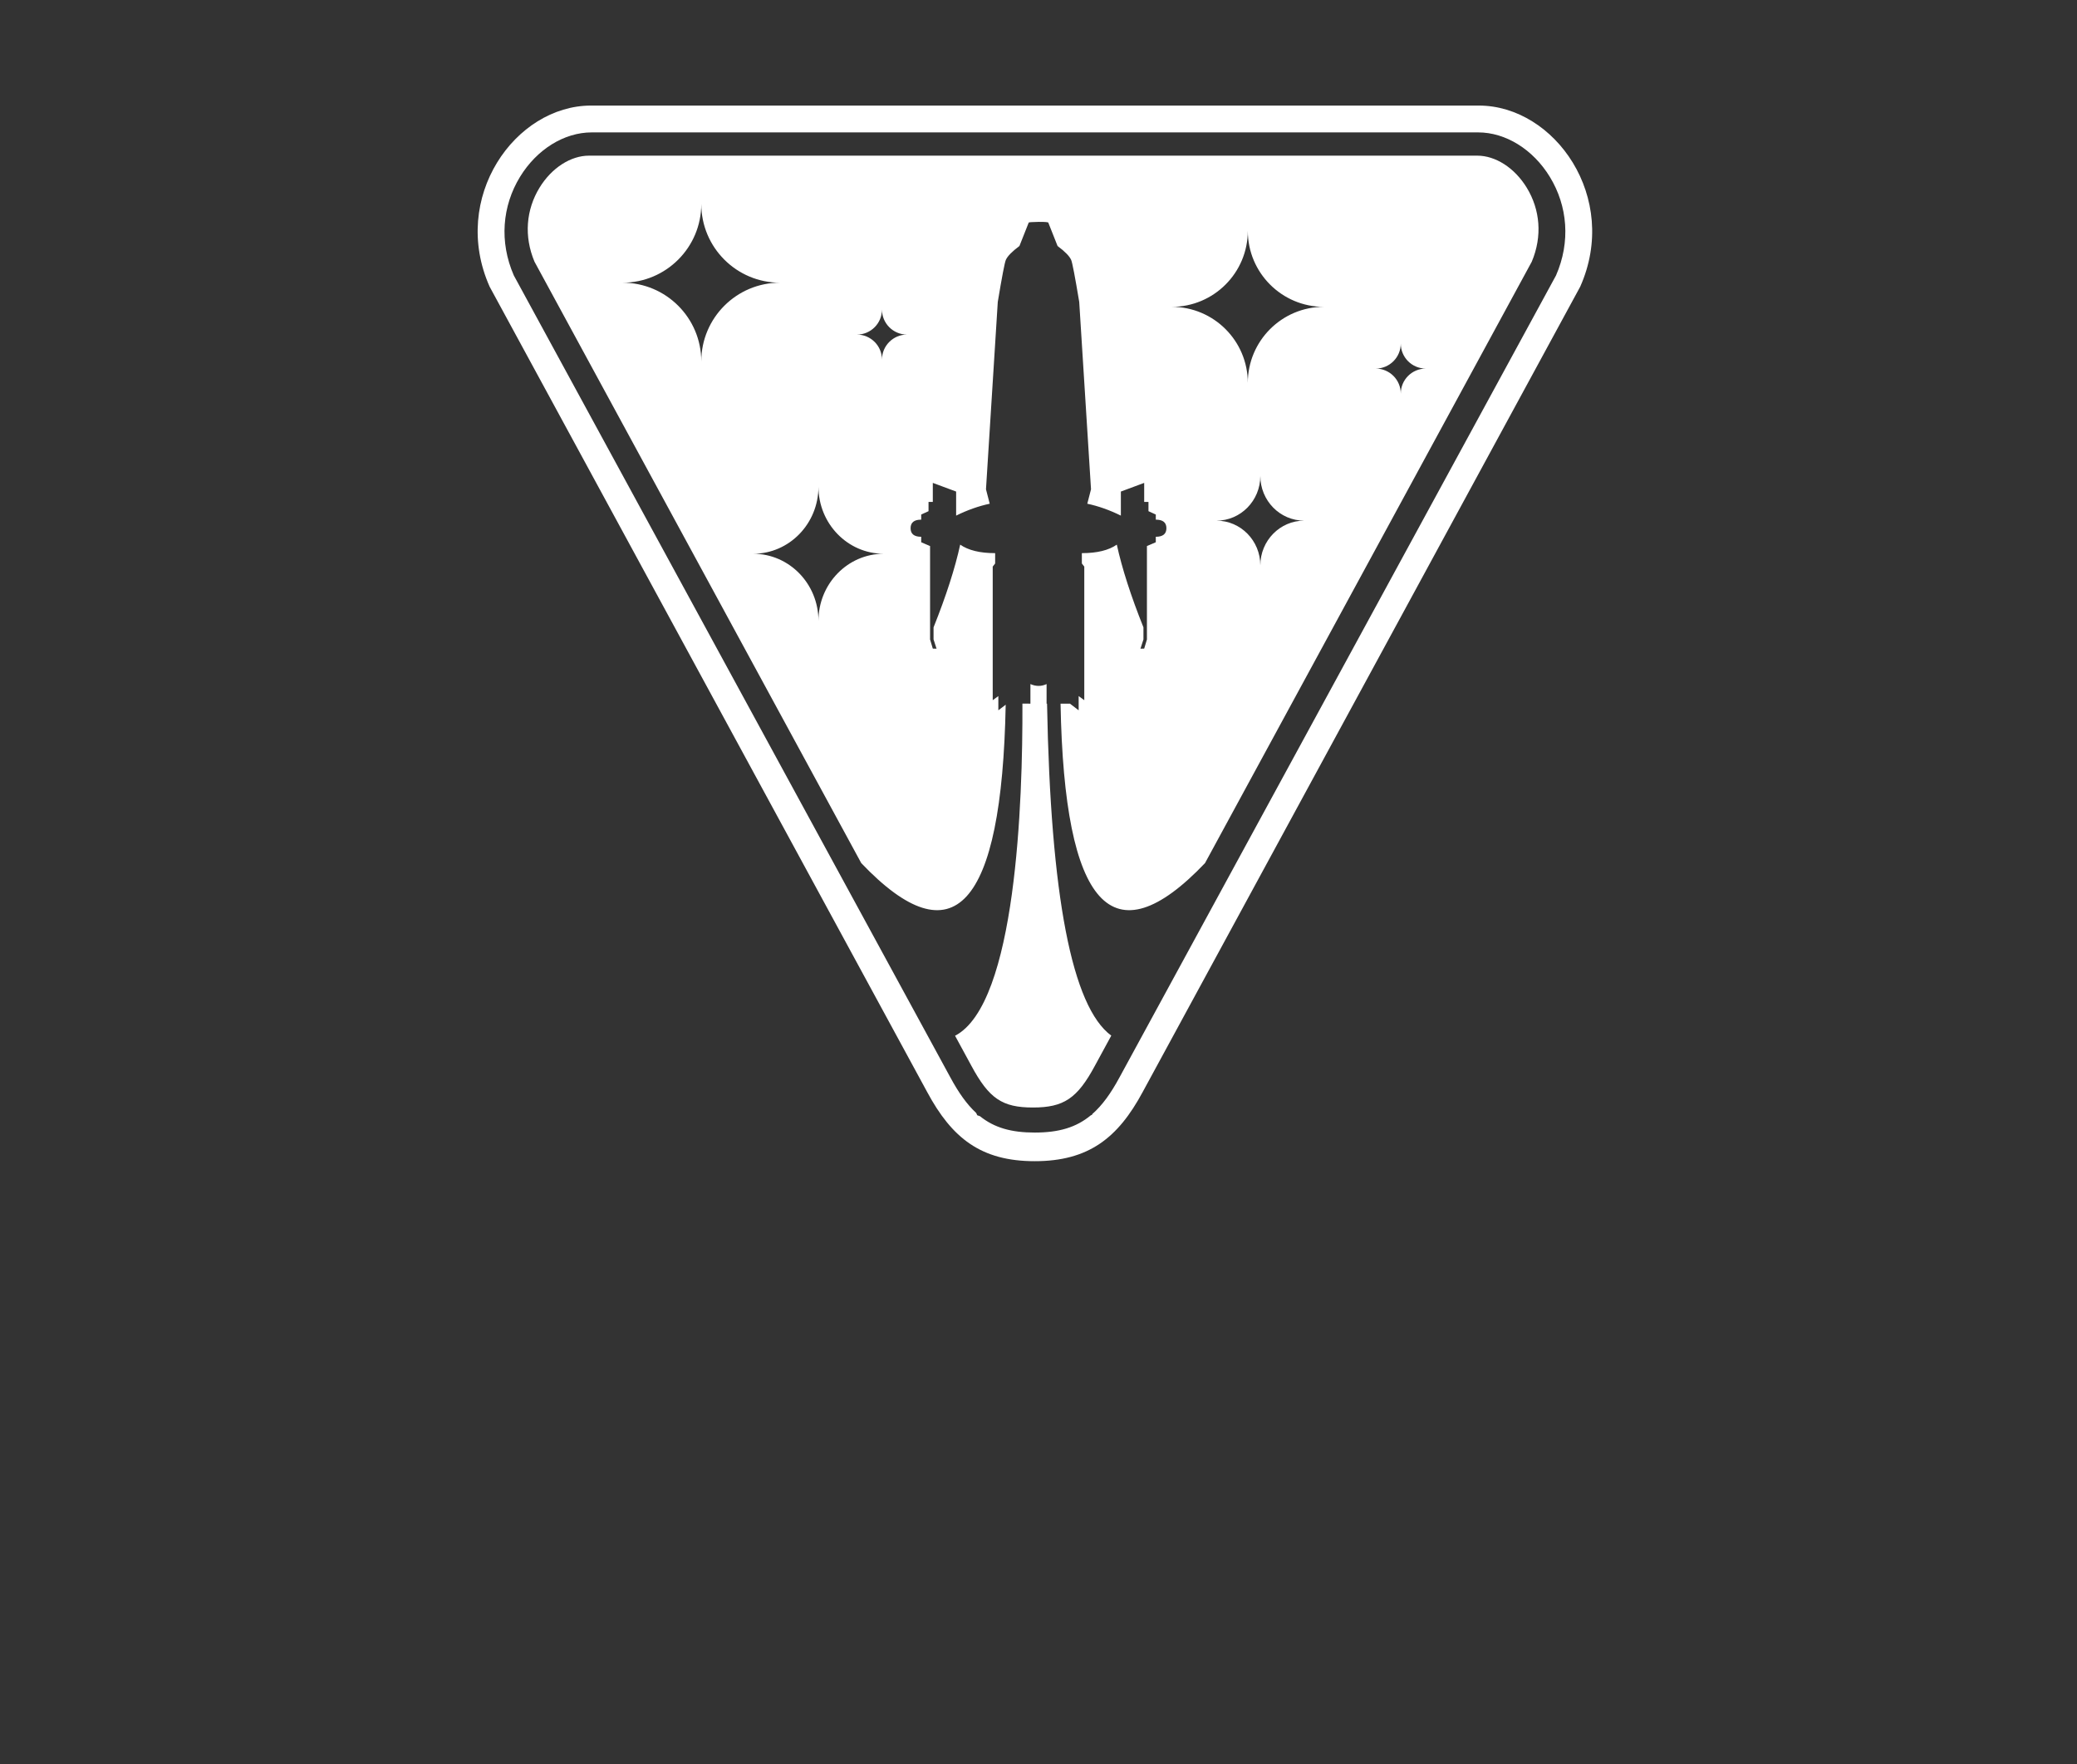 <?xml version="1.0" encoding="UTF-8"?>
<svg width="1161px" height="986px" viewBox="0 0 1161 986" version="1.1" xmlns="http://www.w3.org/2000/svg" xmlns:xlink="http://www.w3.org/1999/xlink">
    <rect x="0" y="0" width="1161" height="986" fill="#333333" stroke="none"/>
    <title>nova-fronttiers-emblem-white</title>
    <g id="nova-fronttiers-emblem-white" stroke="none" stroke-width="1" fill="none" fill-rule="evenodd">
        <path d="M826.591,59 C869.118,59 905.449,110.498 883.297,160.239 L638.715,610.371 C624.903,636.049 608.454,649 578.386,649 C548.317,649 532.097,636.049 518.285,610.371 L273.703,160.239 C251.551,110.498 287.882,59 330.409,59 L826.591,59 Z M826.272,74 L330.728,74 C315.371,74 300.059,83.475 290.661,98.874 C280.716,115.17 279.021,135.166 287.215,153.944 L531.194,602.107 C535.837,610.721 540.458,617.243 545.649,622.022 L546.266,623.338 L547.777,623.856 C555.834,630.348 565.364,633 578.386,633 C591.773,633 601.536,630.187 609.774,623.333 L610.346,623.164 L610.589,622.637 C616.113,617.802 620.966,611.086 625.806,602.107 L869.785,153.944 C877.979,135.166 876.284,115.17 866.339,98.874 C856.941,83.475 841.629,74 826.272,74 Z M585.019,382.332 L585.019,393.271 L585.277,393.275 C587.252,500.872 599.22,562.721 621.18,578.822 L612.047,595.626 C602.208,613.916 594.641,619 577.386,619 C560.224,619 552.843,614.012 542.953,595.626 L542.953,595.626 L533.86,578.897 C568.088,561.081 571.713,447.812 571.512,393.266 L575.981,393.271 L575.981,382.332 C577.509,383.016 579.037,383.358 580.565,383.358 C582.092,383.358 583.577,383.016 585.019,382.332 L585.019,382.332 Z M825.801,87 C835.825,87 846.575,93.665 853.453,104.956 C860.894,117.171 862.234,132.024 856.225,146.271 L856.225,146.271 L673.581,482.39 C621.83,536.691 594.912,506.988 592.826,393.278 L598.068,393.271 L602.946,397 L602.946,389.042 L606.093,391.349 L606.093,316.681 L604.736,314.941 L604.736,309.16 C613.222,309.16 619.735,307.573 624.273,304.399 C627.161,317.63 632.124,333.045 639.164,350.642 L639.164,350.642 L639.164,357.396 L637.485,362.567 L639.578,362.523 L641.111,357.396 L641.111,305.197 L646.066,303.071 L646.066,300.012 C650.022,300.012 652,298.416 652,295.223 C652,292.031 650.022,290.437 646.066,290.439 L646.066,290.439 L646.066,287.581 L641.971,285.709 L641.971,280.536 L639.578,280.536 L639.578,269.891 L626.542,274.736 L626.542,288.184 C620.267,285.086 614.011,282.869 607.772,281.535 L607.772,281.535 L609.856,273.467 L603.263,168.749 C600.9,154.542 599.397,146.713 598.754,145.262 C597.826,143.169 595.295,140.58 591.159,137.497 C589.392,133.025 587.659,128.653 585.96,124.381 C585.892,124.21 584.094,123.946 580.565,124.01 C577.036,124.074 575.108,124.21 575.04,124.381 C573.341,128.653 571.608,133.025 569.841,137.497 C565.705,140.58 563.174,143.169 562.246,145.262 C561.603,146.713 560.1,154.542 557.737,168.749 L557.737,168.749 L551.144,273.467 L553.228,281.535 C546.989,282.869 540.733,285.086 534.458,288.184 L534.458,288.184 L534.458,274.736 L521.422,269.891 L521.422,280.536 L519.029,280.536 L519.029,285.709 L514.934,287.581 L514.934,290.439 C510.978,290.437 509,292.031 509,295.223 C509,298.416 510.978,300.012 514.934,300.012 L514.934,300.012 L514.934,303.071 L519.889,305.197 L519.889,357.396 L521.422,362.523 L523.515,362.567 L521.836,357.396 L521.836,350.642 C528.876,333.045 533.839,317.63 536.727,304.399 C541.265,307.573 547.778,309.16 556.264,309.16 L556.264,309.16 L556.264,314.941 L554.907,316.681 L554.907,391.349 L558.054,389.042 L558.054,397 L562.163,393.869 C559.995,507.09 533.08,536.597 481.419,482.39 L298.775,146.271 C292.766,132.024 294.106,117.171 301.547,104.956 C308.425,93.665 319.175,87 329.199,87 L329.199,87 Z M457.5,272 C457.5,292.711 441.158,309.5 421,309.5 C441.158,309.5 457.5,326.289 457.5,347 C457.5,326.289 473.842,309.5 494,309.5 C473.842,309.5 457.5,292.711 457.5,272 Z M704.5,266 C704.5,279.807 693.531,291 680,291 C693.531,291 704.5,302.193 704.5,316 C704.5,302.193 715.469,291 729,291 C715.469,291 704.5,279.807 704.5,266 Z M783,192 C783,199.732 776.732,206 769,206 C776.732,206 783,212.268 783,220 C783,212.268 789.268,206 797,206 C789.268,206 783,199.732 783,192 Z M697.5,129 C697.5,152.472 678.472,171.5 655,171.5 C678.472,171.5 697.5,190.528 697.5,214 C697.5,190.528 716.528,171.5 740,171.5 C716.528,171.5 697.5,152.472 697.5,129 Z M392,114 C392,138.301 372.301,158 348,158 C372.301,158 392,177.699 392,202 C392,177.699 411.699,158 436,158 C411.699,158 392,138.301 392,114 Z M493,173 C493,180.732 486.732,187 479,187 C486.732,187 493,193.268 493,201 C493,193.268 499.268,187 507,187 C499.268,187 493,180.732 493,173 Z" id="frontiers-emblem" fill="#FFFFFF"></path>
    </g>
</svg>